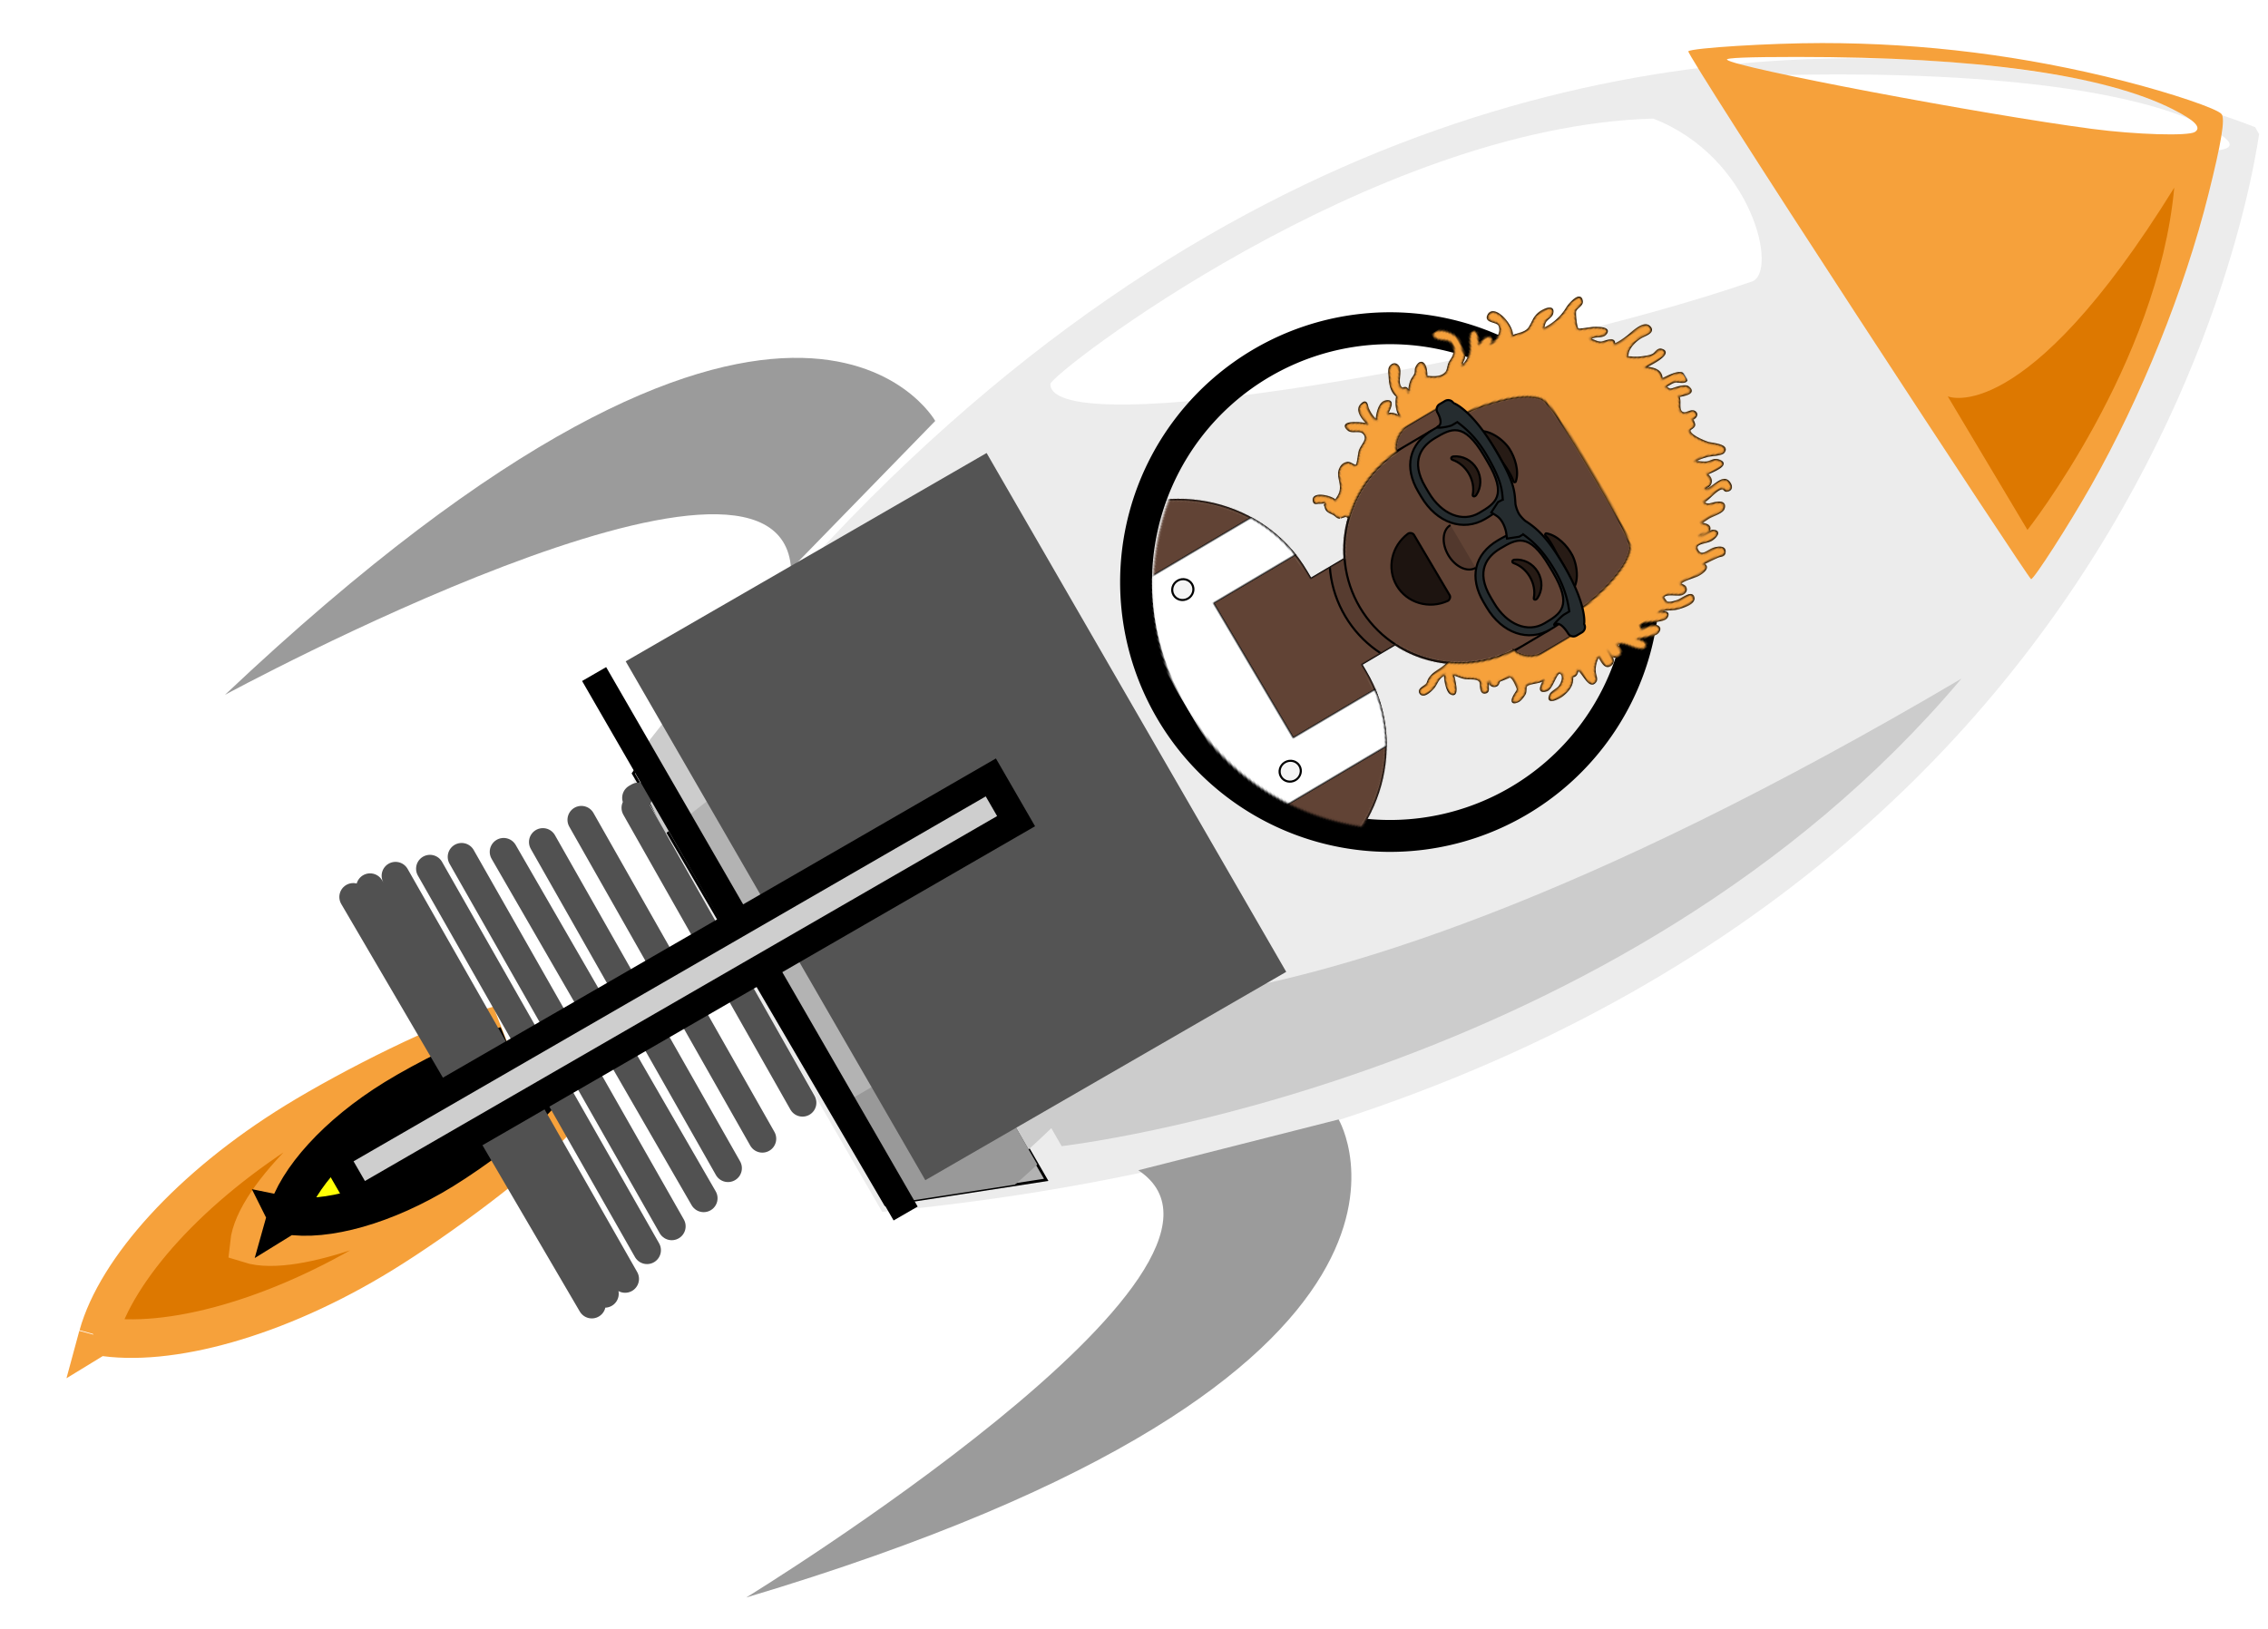 <?xml version="1.0" encoding="UTF-8" standalone="no"?>
<svg
   width="816.322"
   height="586.576"
   version="1.1"
   id="svg45188"
   sodipodi:docname="rocket-30-degrees.svg"
   inkscape:export-filename="rocket-30-degrees-filled.svg"
   inkscape:export-xdpi="96"
   inkscape:export-ydpi="96"
   inkscape:version="1.2.2 (b0a8486541, 2022-12-01)"
   xmlns:inkscape="http://www.inkscape.org/namespaces/inkscape"
   xmlns:sodipodi="http://sodipodi.sourceforge.net/DTD/sodipodi-0.dtd"
   xmlns:xlink="http://www.w3.org/1999/xlink"
   xmlns="http://www.w3.org/2000/svg"
   xmlns:svg="http://www.w3.org/2000/svg">
  <sodipodi:namedview
     id="namedview45190"
     pagecolor="#ffffff"
     bordercolor="#000000"
     borderopacity="0.25"
     inkscape:showpageshadow="2"
     inkscape:pageopacity="0.0"
     inkscape:pagecheckerboard="0"
     inkscape:deskcolor="#d1d1d1"
     showgrid="false"
     inkscape:zoom="1"
     inkscape:cx="439.5"
     inkscape:cy="337.5"
     inkscape:window-width="1920"
     inkscape:window-height="1011"
     inkscape:window-x="0"
     inkscape:window-y="0"
     inkscape:window-maximized="1"
     inkscape:current-layer="g45114" />
  <defs
     id="defs45050">
    <mask
       id="e"
       fill="#fff">
      <circle
         cx="120"
         cy="120"
         r="120"
         id="circle45014" />
    </mask>
    <mask
       id="f"
       fill="#fff">
      <path
         d="M12 160c0 66.274 53.726 120 120 120s120-53.726 120-120h12V0H0v160z"
         id="path45017" />
    </mask>
    <mask
       id="g"
       fill="#fff">
      <path
         d="M124 144.611V163h4c39.765 0 72 32.235 72 72v9H0v-9c0-39.765 32.235-72 72-72h4v-18.389c-17.237-8.189-29.628-24.924-31.695-44.73C38.48 99.058 34 94.052 34 88V74c0-5.946 4.325-10.882 10-11.834V56c0-30.928 25.072-56 56-56s56 25.072 56 56v6.166c5.675.952 10 5.888 10 11.834v14c0 6.052-4.48 11.058-10.305 11.881-2.067 19.806-14.458 36.541-31.695 44.73z"
         id="path45020" />
    </mask>
    <mask
       id="h"
       fill="#fff">
      <use
         xlink:href="#a"
         id="use45023" />
    </mask>
    <mask
       id="i"
       fill="#fff">
      <use
         xlink:href="#b"
         id="use45026" />
    </mask>
    <mask
       id="j"
       fill="#fff">
      <use
         xlink:href="#c"
         id="use45029" />
    </mask>
    <mask
       id="k"
       fill="#fff">
      <use
         xlink:href="#d"
         id="use45032" />
    </mask>
    <path
       id="a"
       d="M94 29.688V74h76V29.688a71.525 71.525 0 0 1 26 8.944V110H68V38.632a71.525 71.525 0 0 1 26-8.944z" />
    <path
       id="b"
       d="M35.118 15.128C36.176 24.62 44.226 32 54 32c9.804 0 17.874-7.426 18.892-16.96.082-.767-.775-2.04-1.85-2.04H37.088c-1.08 0-2.075 1.178-1.97 2.128z" />
    <path
       id="c"
       d="M0 0h264v280H0Z" />
    <path
       id="d"
       d="M153.503 98.874C157.9 100.654 161 104.965 161 110v13c0 5.288-3.42 9.776-8.168 11.375a55.713 55.713 0 0 1-11.076 29.29c.209.807.41 1.625.556 2.503.55 3.327-.12 6.093 1.645 9.093.457.78 1.183 1.247 1.522 2.144.533 1.415-.232 4.594 1.95 4.595 3.106 0 1.374-5.966.596-7.384-1.525-2.772-2.462-3.45-2.383-7.044 1.745 1.16 7.53 3.376 9.448 2.316 4.432-2.448-6.662-4.936-7.438-5.453 1.704-1.666 3.656-2.55 5.197-4.746 1.26-1.793 2.406-4.397 4.55-4.501 1.186-.058 4.657 2.884 5.71.866.964-1.85-1.115-2.122-1.928-2.777-1.502-1.21-1.84-.006-1.474-2.134 1.085 1.165 2.789.429 3.244-1.015.49-1.559-1.127-2.024-1.097-3.014-.012.387.834-5.115.7-4.938.86-1.135 3.908-.784 5.413-.62 2.296.248 2.164.317 3.255 2.436.882 1.715 3.198 5.178 3.707.641.121-1.085-.869-3.404-1.45-4.338-.627-1.007-2.517-1.643-2.912-2.427-.944-1.87 2.165-6.034 1.639-8.854 1.093.418 3.857 6.927 5.198 1.599.707-2.8-6.505-8.945-3.514-9.894 2.289-.726 4.612 2.225 5.25 4.044.473 1.348.26 4.238 1.068 5.353 3.036 4.203 3.41-2.74 3.157-4.572-.559-4.026-1.984-6.988-5.623-8.51 1.295-1.607-.345-2.887-1.275-3.893 1.528-1.657 11.437.104 9.208-4.327-.538-1.072-2.481-1.262-3.467-1.655-2.49-.992-4.985-3.01-6.257-5.562 1.841-.46 7.28.798 6.565-2.996-.563-2.982-5.403-2.067-7.278-1.61 1.692-1.016 4.973-.174 5.434-2.941.531-3.183-3.288-3.076-5.08-2.402-.422-3.358 5.53-5.83 7.213-8.4.568-.867 1.47-1.164.746-2.633-1.306-2.643-4.68 1.086-5.792 2.09.876-1.628 3.32-8.403 2.95-10.122-.546-2.526-2.353-2.615-3.79-.568-.93 1.33-1.19 4.703-1.68 6.427-2.04-1.537-2.143.246-2.248-2.191-.068-1.58 2.002-4.701 2.532-6.248.456-1.329 1.668-3.76.943-5.046-1.776-3.143-3.473 1.172-3.94 2.652-.789-3.411 2.214-6.057 3.103-9.431.541-2.048 1.976-7.578-.51-8.561-3.394-1.341-2.2 4.956-2.678 7-.365 1.559-.922 4.077-2.139 4.845-.176.111-2.82.343-2.948.193-1.734-2.021 3.038-6.447 3.284-8.351.223-1.73-.44-2.825-2.061-2.929-.81-.051-2.12 1.2-2.495 1.119-1.48-.322.447-7.089.587-8.967.15-2.003-.094-7.172-3.483-4.785.227-2.697.364-5.236.734-7.891.195-1.4 1.398-2.645-.374-3.767-2.156-1.365-3.35 1.492-3.842 3.168-.846 2.885.9 7.375-3.158 7.466-4.665.106-1.444-4.73-1.215-7.868.128-1.74-1.012-6.421-3.262-3.263-.896 1.259-.587 5.694-1.084 7.183-1.106-.493.733-4.515-.23-5.564-2.06-2.247-3.788 1.026-5.099 1.692-.086-1.445-.187-2.891-.248-4.338-.093-2.2 1.255-6.83-.113-8.347-2.337-2.59-3.823.431-4.506 2.523-.613 1.884-.697 3.744-3.233 4 .208-2.717-2.258-8.436-1.035-10.727.553-1.035 1.679-.301 2.179-1.46.821-1.902-.524-2.71-1.986-2.771-6.792-.286-1.562 9.134-3.969 11.491-1.099-1.04.072-2.113-1.065-3.596-1.223-1.595-3.173-1.46-4.918-.738-.056-1.613 2.364-12.92-3.08-7.817-1.352 1.271-.974 3.393-1.693 4.886-.696 1.445-2.39 3.598-3.341 4.771-.51-2.067.272-4.63.82-6.666.38-1.415 2.931-5.805 2.387-7.244-1.58-4.167-6.323 2.72-7.572 3.832-1.582 1.41-7.88 6.045-9.901 4.64-.701-.487-.07-2.29-1.027-3.128-.47-.41-2.477-.6-3.05-.548.358-1.494-.346-3.427-2.055-2.91-2.149.65-1.219 3.838-2.58 5.002-2.53 2.164-5.535-2.112-8.245-1.992.414-1.755 3.485-8.062-1.399-6.144-1.246.49-2.13 3.351-2.44 4.54-.792 3.036-.222 3.593-3.509 4.45.257-1.76-.2-3.948.649-5.521.696-1.289 4.305-4.645.462-5.063-4.74-.516-4.274 7.672-4.855 10.44-4.206-2.549-6.974 1.098-9.48 4.252.447-1.419 1.553-15.557-2.965-11.237-1.292 1.237.138 3.066.05 4.478-.078 1.28-.5 2.422-.995 3.618-.796 1.921-1.72 3.887-2.974 5.524-1.573 2.059-1.015 2.22-2.82.823-2.425-1.873-3.577-6.624-3.457-9.525.09-2.16 1.196-6.548-2.384-5.531-3.507.996-1.649 7.974-1.296 10.453.381 2.687.635 5.436.183 8.173-2.984-3.05-3.42 3.302-4.017 4.385-.98 1.777-2.868 2.647-4.335 3.86-.8-2.794 2.405-5.157 1.77-7.38-1.194-4.165-4.571 1.716-5.313 2.87-.619.963-2.635 6.442-3.365 6.933-1.023.69-7.605-2.527-8.27-3.14-1.223-1.125-.778-4.272-2.316-4.99-4.72-2.197-1.932 5.735-1.005 7.375 2.419 4.284 3.516 9.456 2.949 14.504-.858-.302-1.915-1.312-2.468-2.077-1.076-1.49-.685-3.865-1.808-4.987-3.288-3.28-3.673 2.878-3.406 4.791.5 3.588 2.291 4.75 3.778 7.734 1.368 2.75-.445 6.069-.828 9.125-3.429-3.3-18.195-.543-14.396 4.502 1.978 2.633 4.318-2.377 6.598-2.25 4.083.225 6.235 5.295 5.967 8.846-.497-1.898-2.422-3.761-3.746-1.444-.897 1.573.635 4.26 1.374 5.823-.906-.444-5.372-2.52-6.246-2.161-3.44 1.414 1.3 4.151 2.537 4.698 4.224 1.868 6.887 3.92 8.2 8.992-2.367-.757-1.955-1.878-3.552-3.043-1.466-1.07-1.74-.518-3.09-.868-2.362-.611-5.441-1.427-8.11-.318-1.97.819-5.287 3.31-5.906 5.65-.757 2.874.844 3.606 2.904 2.143 2.45-1.739 2.897-5.105 6.583-4.96 1.769.068 3.52.995 4.64 2.325.835.993 1.323 2.43 2.12 3.495.703.94 2.564 2.259 2.957 3.254 1.418 3.595-1.276 6.795-3.083 9.314-.419-.554-3.477-1.758-4.11-1.878-2.94-.561-4.037.798-2.199 3.512.58.856 1.798 1.216 2.436 1.994.711.87 1.112 2.2 1.818 3.144 1.393 1.863 3.115 2.822 4.778 4.322-.613.41-.546-.624-1.102-.41-.404.156-1.107-.155-1.617.014-.828.275-.718 1.717-1.248 1.929-3.299 1.314-6.627-3.615-9.586-3.775-1.614-.088-2.975.994-2.2 3.022.538 1.412 2.87 2.178 4.036 2.767 3.246 1.644 6.478 2.868 9.948 1.607 2.797 2.438 6.159 3.64 9.674 3.675-2.011.998-4 2.235-4.702 4.721-1.189-1.23-4.108-6.952-5.633-2.462-1.045 3.087 3.723 6.871 5.92 8.262-2.555.755-4.677.907-7.277.607-1.357-.156-4.337-1.974-3.238 1.748 1.182 4.016 8.24 2.21 10.48 1.516.083-1.198-10.77 12.108-3.158 9.489 2.176-.748 2.385-5 5.418-5.373 3.503-.43 3.855 3.077 5.882 5.646 1.01 1.282 5.67 4.165 5.449 5.265-.191.952-2.75 1.496-3.293 2.828-.633 1.55-.347 2.746.532 4.078 1.538 2.333 4.36 2.691 6.592 3.604 3.164 1.295 4.31 2.867 5.73 6.217-2.502.12-9.62 7.36-5.258 8.648 1.625.48 1.372-.966 2.049-1.765.273-.516.547-1.03.821-1.545.458-1.198.965-1.271 1.52-.22.123-.031 1.61.388 1.947.409 1.708.105 2.85-1.192 4.266-1.893 1.023-.506 2.024-.418 2.795-1.586-.089.135.554-2.51.565-2.536.276-.637.985-.547 1.31-1.234-8.749-9.085-14.457-21.119-15.489-34.464C36.42 132.776 33 128.288 33 123v-13c0-5.035 3.1-9.345 7.497-11.126.531.374 1.27 0 1.503-.842-.463-1.506 3.296-27.854 13-34.876 3.618-2.438 23.008-2.619 42.313-2.606 19.096.014 38.108.195 41.687 2.606 9.704 7.022 13.463 33.37 13 34.876.233.843.972 1.216 1.503.842z" />
    <filter
       id="l"
       width="1.008"
       height="1.073"
       x="-0.004"
       y="-0.012"
       filterUnits="objectBoundingBox">
      <feOffset
         dy="2"
         in="SourceAlpha"
         result="shadowOffsetOuter1"
         id="feOffset45039" />
      <feColorMatrix
         in="shadowOffsetOuter1"
         result="shadowMatrixOuter1"
         values="0 0 0 0 0 0 0 0 0 0 0 0 0 0 0 0 0 0 0.2 0"
         id="feColorMatrix45041" />
      <feMerge
         id="feMerge45047">
        <feMergeNode
           in="shadowMatrixOuter1"
           id="feMergeNode45043" />
        <feMergeNode
           in="SourceGraphic"
           id="feMergeNode45045" />
      </feMerge>
    </filter>
  </defs>
  <g
     externalResourcesRequired="false"
     style="display:inline"
     id="g45102"
     transform="translate(12,6)">
    <path
       d="M 115,124.9 C 58.332,227.404 18.139,394.687 124.581,628.22 H 303.832 C 390.588,437.878 379.933,291.555 342.341,188.445 302.253,78.491 231.535,17.679 215.644,5.03 L 212.77,5 C 200.26,14.956 153.774,54.765 115,124.9 Z"
       style="fill:#ececec;fill-rule:evenodd;stroke:none;stroke-width:10"
       transform="rotate(60,476.104,530.705)"
       id="path45052"
       sodipodi:nodetypes="cccsccc" />
    <g
       style="fill-rule:evenodd"
       id="g45088"
       transform="translate(-0.123,-2.676)">
      <g
         style="stroke:#000000"
         id="g45064">
        <g
           style="fill:#ff0000"
           id="g45060">
          <g
             style="fill:#9b9b9b;fill-opacity:1;stroke:none;stroke-width:10"
             id="g45058">
            <path
               d="m 69.175,470.54 c 0,0 -107.08,-1.334 -42.426,270.72 0,0 6.06,-227.16 62.63,-199.15 M 359.55,470.54 c 0,0 107.08,-1.334 42.426,270.72 0,0 -6.06,-227.16 -62.63,-199.15"
               style="fill:#9b9b9b;fill-opacity:1;stroke:none"
               transform="rotate(60,476.104,530.705)"
               id="path45056" />
          </g>
        </g>
        <path
           d="m 98.47,572.56 26.264,55.558 179.81,-1.01 21.213,-54.548 H 98.477 Z"
           style="fill:#b3b3b3"
           id="path45062"
           transform="rotate(60,476.104,530.705)" />
      </g>
      <g
         style="fill:#d20000"
         id="g45070" />
      <path
         d="m 259.87,572.57 c 4.053,12.21 6.448,29.248 5.281,53.531 0.862,0.304 1.776,0.73 2.719,1.219 l 36.656,-0.219 17.094,-43.938 c -0.69,-3.754 -1.486,-7.105 -2.25,-10.594 h -59.5 z"
         style="fill:#999999"
         id="path45072"
         transform="rotate(60,476.104,530.705)" />
      <g
         style="fill:#cccccc"
         id="g45076">
        <path
           d="m 411.083,288.514 c -2.972,-6.157 -6.05,-9.353 -6.05,-9.353 l -69.892,34.506 c 0,0 16.33,18.672 -6.613,45.17 l 29.813,51.637 c 68.527,-61.926 61.281,-104.278 52.745,-121.963 z m -162.547,-59.198 -33.3,42.32 12.267,25.25 45.364,-35.429 z"
           id="path45074" />
      </g>
      <g
         style="fill:none;stroke:#000000;stroke-width:10"
         id="g45086">
        <path
           d="M 115,124.9 C 58.332,227.404 18.139,394.687 124.581,628.22 H 303.832 C 483.102,234.901 246.436,29.54 215.644,5.03 L 212.77,5 C 200.26,14.956 153.774,54.765 115,124.9 Z m -21.581,43.6 h 237.39"
           style="display:inline;stroke:none;stroke-opacity:1"
           transform="rotate(60,476.104,530.705)"
           id="path45078" />
        <g
           style="display:inline"
           id="g45084"
           transform="translate(0,-4)">
          <path
             d="m 23.153,481.576 0.298,-0.183 c 6.58,-23.706 33.091,-53.533 71.077,-76.894 19.977,-12.286 54.555,-29.791 72.956,-34.701 -25.049,13.111 -25.162,14.498 -30.665,17.847 -25.174,14.439 -57.117,43.243 -58.969,60.826 16.576,5.209 56.293,-10.862 81.557,-26.412 7.969,-5.192 7.575,-4.772 29.767,-19.216 -12.41,14.039 -43.473,36.901 -63.449,49.185 -37.982,23.359 -77.142,33.918 -102.109,29.615 l -0.298,0.183 c 0.021,-0.075 0.035,-0.159 0.055,-0.235 -0.072,-0.013 -0.148,-0.004 -0.22,-0.017 z"
             style="display:inline;fill:#dd7800;fill-opacity:1;stroke:#f6a13b;stroke-width:13.886;stroke-opacity:1"
             id="path45080" />
          <path
             d="m 67.62,895.21 v 0.137 c -6.64,7.237 -11.206,22.303 -11.206,39.732 0,9.166 1.27,24.225 3.433,31.294 -0.774,-11.001 -0.33,-11.336 -0.341,-13.853 -0.352,-11.327 2.74,-27.95 8.294,-32.327 5.202,4.3 8.023,20.732 8.019,32.327 -0.099,3.72 -0.038,3.5 -0.308,13.853 2.164,-7.069 3.434,-22.128 3.434,-31.294 0,-17.428 -4.567,-32.495 -11.206,-39.732 v -0.137 c -0.021,0.023 -0.047,0.045 -0.068,0.068 -0.02,-0.02 -0.032,-0.047 -0.052,-0.068 z"
             style="display:inline;fill:#ffff00;fill-opacity:0.973"
             transform="matrix(0.757,1.153,1.191,-0.733,-1026.066,1016.4)"
             id="path45082" />
        </g>
      </g>
    </g>
    <path
       d="m 315.65,560.44 c 0,0 80.812,-185.87 16.162,-364.66 3.03,317.19 -83.843,364.66 -83.843,364.66 h 67.68 z"
       style="fill:#cccccc;fill-rule:evenodd"
       transform="rotate(60,476.104,530.705)"
       id="path45090" />
    <g
       style="fill-rule:evenodd"
       id="g45100">
      <g
         style="fill:#ffffff"
         id="g45098">
        <path
           d="m 621.255,21.344 c 0,0 116.88,-5.66 162.72,19.197 C 829.818,65.397 620.011,23.228 621.255,21.344 Z M 366.05,132.275 c -0.06,-3.618 115.043,-92.66 216.988,-95.586 35.752,13.846 45.12,55.358 35.522,58.67 -83.145,28.69 -252.154,58.436 -252.512,36.916 z"
           id="path45096" />
      </g>
    </g>
  </g>
  <g
     style="stroke:#000;stroke-width:10;stroke-linecap:round;stroke-dasharray:none"
     id="g45114">
    <path
       d="M-109.458 447.408h215.685v150h-215.685z"
       style="fill:#545454;stroke-width:10.232;stroke:none;fill-opacity:1"
       transform="rotate(60 369.058 707.572)"
       id="path45104" />
    <g
       style="fill:none"
       id="g45112"
       transform="translate(10,-6)">
      <path
         d="m 218.073,293.73 -105.531,33.215 m 169.665,79.868 -80.665,74.285 m -89.866,-153.653 88,152.42"
         id="path45106"
         style="display:none" />
      <g
         stroke-linejoin="null"
         id="g45110">
        <path
           d="m 218.939,293.23 0.866,-0.5 m -1.098,4.098 60.134,106.155 m -79.589,-101.851 65.134,114.815 m -78.99,-106.815 66.634,117.413 m -80.759,-113.877 72,124.707 M 156.147,314.472 231.781,447.474 M 144.755,318.74 222.889,456.072 m -90.527,-134.797 82.634,145.127 m -91.794,-140.992 84.5,146.358 M 117.14,328.91 203.006,475.634"
           id="path45108"
           style="fill:none;fill-opacity:1;stroke:#515151;stroke-opacity:1" />
      </g>
    </g>
    <path
       style="fill:#f6a13b;fill-opacity:1;fill-rule:evenodd;stroke:none;stroke-width:3;stroke-linecap:round;stroke-opacity:1"
       d="M 668.584,113.874 C 634.631,61.83 607.223,18.897 607.676,18.467 c 1.288,-1.221 29.612,-2.967 48.095,-2.965 36.888,0.005 72.861,4.532 108.73,13.683 17.171,4.381 33.615,9.953 35.126,11.904 1.324,1.709 -0.073,10.186 -4.765,28.911 -8.592,34.291 -24.247,73.147 -42.305,105 -7.961,14.043 -20.452,33.5 -21.507,33.5 -0.403,0 -28.513,-42.582 -62.466,-94.626 z M 790,47.513 c 2.499,-1.593 0.005,-4.177 -7.876,-8.16 C 757.421,26.867 711.679,20.5 646.689,20.5 c -17.59,0 -25.76,0.33 -25.078,1.011 2.835,2.835 91.517,19.634 131.389,24.888 15.738,2.074 34.602,2.642 37,1.114 z"
       id="path45930" />
    <path
       d="m 729.746,190.78 c 0,0 46.969,-59.61 52.831,-123.225 -53.944,87.207 -81.524,75.132 -81.524,75.132 z"
       style="display:inline;fill:#dd7800;fill-opacity:1;fill-rule:evenodd;stroke:none;stroke-width:8.662"
       id="path46293" />
  </g>
  <g
     style="display:inline;stroke:#000"
     id="g45186">
    <g
       style="stroke-linecap:round"
       id="g45118">
      <path
         d="M277.85 321.3a63.64 63.64 0 1 1-127.28 0 63.64 63.64 0 1 1 127.28 0z"
         style="fill:none;stroke-width:8"
         transform="rotate(60 622.05 502.345) scale(1.436)"
         id="path45116" />
    </g>
    <g
       style="display:inline;stroke-width:10;fill:#cecece;fill-opacity:1"
       id="g45124">
      <path
         d="M101.5 573.57h224.25"
         style="fill:#cecece;fill-opacity:1"
         transform="rotate(60 444.246 505.407)"
         id="path45120" />
      <path
         d="M205.12 468.52h18.183v272.74H205.12Z"
         style="fill:#cecece;fill-opacity:1;stroke-linecap:round"
         transform="rotate(60 444.246 505.407)"
         id="path45122" />
    </g>
    <g
       fill="none"
       fill-rule="evenodd"
       style="display:inline"
       id="g45184">
      <g
         mask="url(#f)"
         style="display:inline"
         transform="matrix(.379 .641 -.663 .392 562.77 61.16)"
         id="g45182">
        <path
           d="M124 144.611V163h4c39.765 0 72 32.235 72 72v9H0v-9c0-39.765 32.235-72 72-72h4v-18.389c-17.237-8.189-29.628-24.924-31.695-44.73C38.48 99.058 34 94.052 34 88V74c0-5.946 4.325-10.882 10-11.834V56c0-30.928 25.072-56 56-56s56 25.072 56 56v6.166c5.675.952 10 5.888 10 11.834v14c0 6.052-4.48 11.058-10.305 11.881-2.067 19.806-14.458 36.541-31.695 44.73z"
           style="fill:#d0c6ac"
           transform="translate(32 36)"
           id="path45126" />
        <g
           fill="#614335"
           mask="url(#g)"
           transform="translate(32 36)"
           id="g45130">
          <path
             d="M0 0h264v280H0Z"
             id="path45128" />
        </g>
        <path
           fill="#000"
           fill-opacity=".1"
           d="M156 79v23c0 30.928-25.072 56-56 56s-56-25.072-56-56V79v15c0 30.928 25.072 56 56 56s56-25.072 56-56z"
           mask="url(#g)"
           transform="translate(32 36)"
           id="path45132" />
        <g
           transform="translate(0 170)"
           id="g45144">
          <use
             xlink:href="#a"
             fill="#b7c1db"
             id="use45134" />
          <g
             fill="#fff"
             mask="url(#h)"
             id="g45138">
            <path
               d="M0 0h264v110H0Z"
               id="path45136" />
          </g>
          <circle
             cx="81"
             cy="83"
             r="5"
             fill="#f4f4f4"
             id="circle45140" />
          <circle
             cx="183"
             cy="83"
             r="5"
             fill="#f4f4f4"
             id="circle45142" />
        </g>
        <g
           fill="#000"
           id="g45164">
          <g
             transform="translate(78 134)"
             id="g45158">
            <use
               xlink:href="#b"
               fill-opacity=".7"
               id="use45146" />
            <rect
               width="31"
               height="16"
               x="39"
               y="2"
               fill="#fff"
               mask="url(#i)"
               rx="5"
               id="rect45148" />
            <g
               fill="#ff4f6d"
               mask="url(#i)"
               id="g45156">
              <g
                 transform="translate(38 24)"
                 id="g45154">
                <circle
                   cx="11"
                   cy="11"
                   r="11"
                   id="circle45150" />
                <circle
                   cx="21"
                   cy="11"
                   r="11"
                   id="circle45152" />
              </g>
            </g>
          </g>
          <path
             fill-opacity=".16"
             d="M120 130c0 4.418 5.373 8 12 8s12-3.582 12-8"
             id="path45160" />
          <path
             fill-opacity=".6"
             d="M92.16 112.447c1.847-3.798 6.004-6.447 10.838-6.447 4.816 0 8.961 2.63 10.817 6.407.552 1.122-.233 2.04-1.024 1.36-2.451-2.107-5.932-3.423-9.793-3.423-3.74 0-7.124 1.235-9.56 3.228-.891.728-1.818-.014-1.278-1.125zm58 0c1.847-3.798 6.004-6.447 10.838-6.447 4.816 0 8.961 2.63 10.817 6.407.552 1.122-.233 2.04-1.024 1.36-2.451-2.107-5.932-3.423-9.793-3.423-3.74 0-7.124 1.235-9.56 3.228-.891.728-1.818-.014-1.278-1.125zM102.547 88.148c-5.807.269-15.195 4.488-14.953 10.344.008.192.29.276.427.129 2.755-2.96 22.316-5.95 29.205-4.365.63.145 1.11-.477.71-.927-3.422-3.848-10.186-5.426-15.389-5.18m59.906-.001c5.807.269 15.195 4.488 14.953 10.344-.008.192-.29.276-.427.129-2.755-2.96-22.316-5.95-29.205-4.365-.63.145-1.11-.477-.71-.927 3.422-3.848 10.186-5.426 15.389-5.18"
             id="path45162" />
        </g>
        <g
           mask="url(#j)"
           style="display:inline"
           id="g45180">
          <g
             transform="translate(35)"
             id="g45172">
            <use
               xlink:href="#d"
               fill="#2e3257"
               id="use45166" />
            <g
               fill="#c93305"
               mask="url(#k)"
               style="display:inline"
               id="g45170">
              <path
                 d="M0 0h264v280H0Z"
                 style="display:inline;fill:#f6a13b;fill-opacity:1"
                 id="path45168" />
            </g>
          </g>
          <g
             fill="#252c2f"
             fill-rule="nonzero"
             filter="url(#o)"
             style="filter:url(#l)"
             transform="translate(67 92)"
             id="g45178">
            <path
               d="M34 41h-2.758C17.315 41 9 33.336 9 20.5 9 10.127 10.817 0 32.53 0h2.94C57.183 0 59 10.127 59 20.5 59 32.569 48.721 41 34 41ZM32.385 6C13 6 13 12.841 13 21.502 13 28.572 16.116 37 30.97 37H34c12.365 0 21-6.373 21-15.498C55 12.84 55 6 35.615 6ZM96 41h-2.758C79.315 41 71 33.336 71 20.5 71 10.127 72.817 0 94.53 0h2.94C119.183 0 121 10.127 121 20.5 121 32.569 110.721 41 96 41ZM94.385 6C75 6 75 12.841 75 21.502 75 28.572 78.12 37 92.97 37H96c12.365 0 21-6.373 21-15.498C117 12.84 117 6 97.615 6Z"
               id="path45174" />
            <path
               d="M2.955 5.772C3.645 5.096 11.21 0 32.5 0c17.851 0 21.63 1.853 27.35 4.652l.419.207c.398.14 2.431.83 4.81.907a16.998 16.998 0 0 0 4.563-.869C76.17 1.722 82.562 0 97.5 0c21.29 0 28.854 5.096 29.545 5.772 1.634 0 2.955 1.29 2.955 2.885v2.886c0 1.596-1.32 2.886-2.955 2.886 0 0-6.901 0-6.901 2.886 0 2.885-1.962-4.176-1.962-5.772v-2.81c-3.603-1.38-10.054-3.947-20.682-3.947-11.842 0-17.739 2.1-22.798 4.185l.057.137-.003 1.986-2.217 5.35L69.8 15.36c-.244-.097-.772-.27-1.504-.451-2.04-.503-4.137-.656-5.992-.276-.68.14-1.312.35-1.891.633l-2.643 1.29-2.643-5.16.117-2.295.08-.195c-4.362-2.033-8.385-4.12-22.824-4.12-10.628 0-17.078 2.565-20.682 3.944v2.812c0 1.596-2.954 8.657-2.954 5.772 0-2.886-5.91-2.886-5.91-2.886-1.63 0-2.954-1.29-2.954-2.886V8.657c0-1.595 1.324-2.885 2.955-2.885Z"
               id="path45176" />
          </g>
        </g>
      </g>
    </g>
  </g>
</svg>

